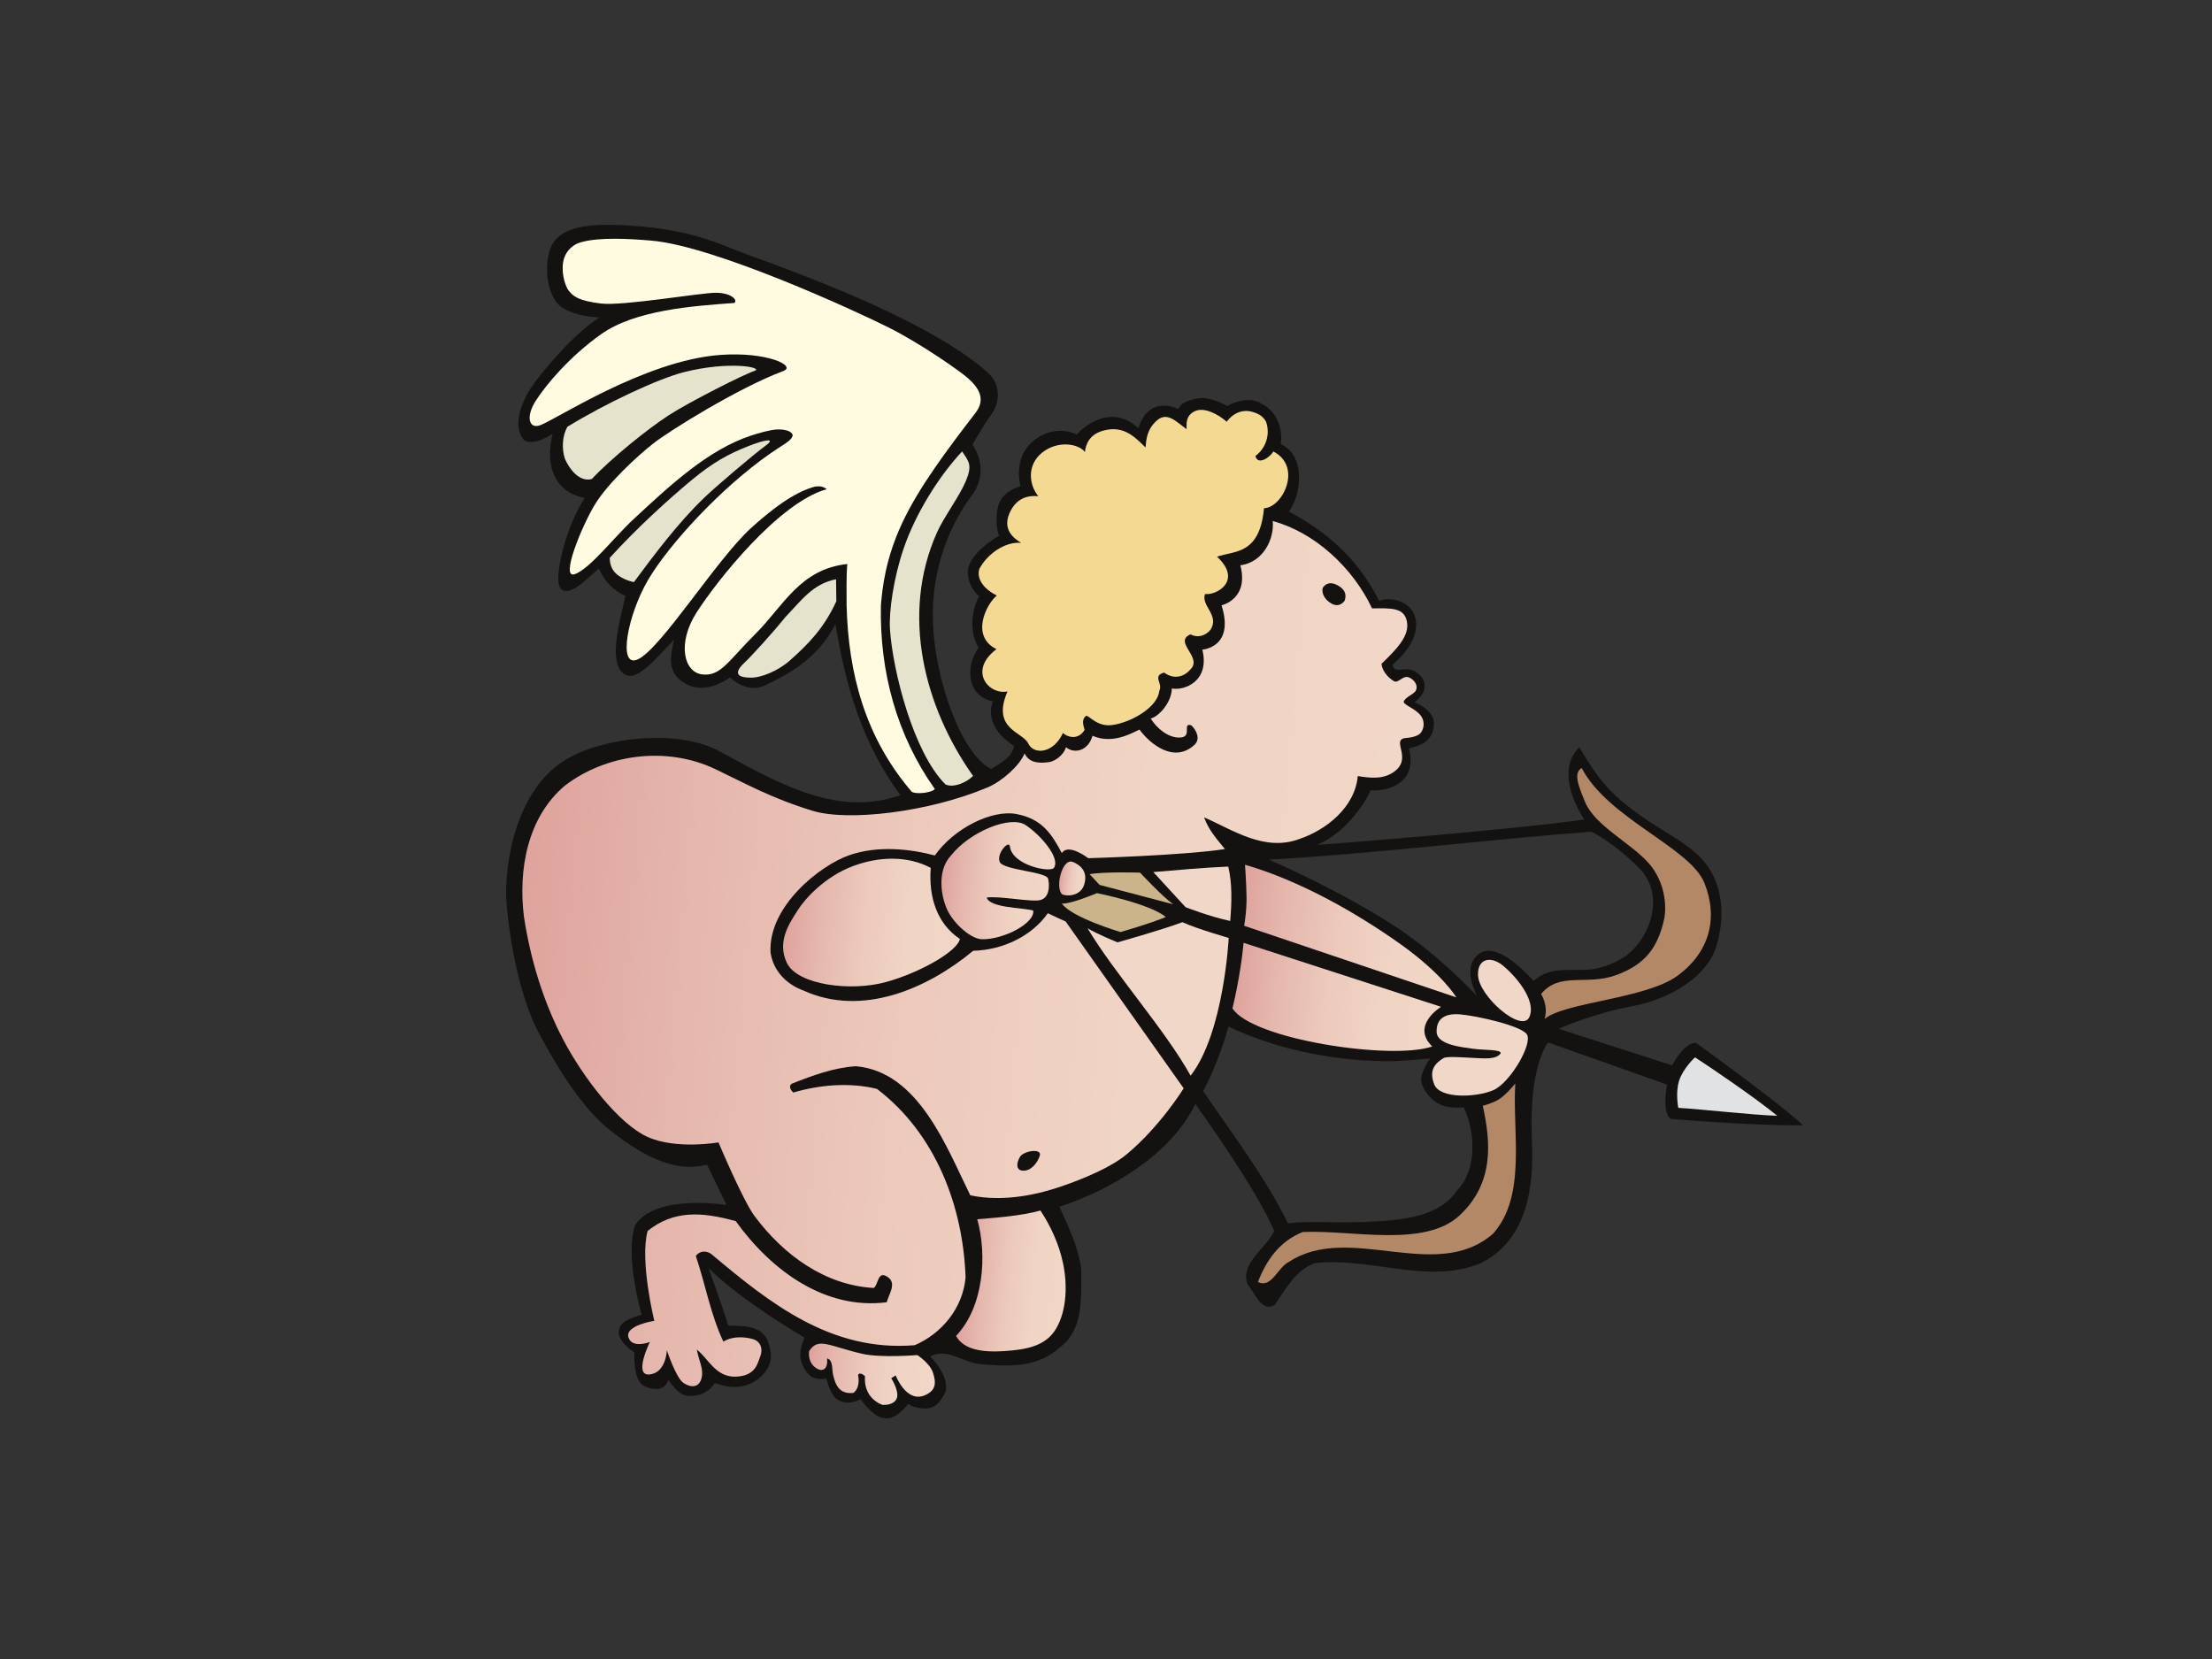 <?xml version="1.0" encoding="utf-8"?>
<!-- Generator: Adobe Illustrator 17.0.0, SVG Export Plug-In . SVG Version: 6.00 Build 0)  -->
<!DOCTYPE svg PUBLIC "-//W3C//DTD SVG 1.1//EN" "http://www.w3.org/Graphics/SVG/1.1/DTD/svg11.dtd">
<svg version="1.1" id="Layer_1" xmlns="http://www.w3.org/2000/svg" xmlns:xlink="http://www.w3.org/1999/xlink" x="0px" y="0px"
	 width="800px" height="600px" viewBox="0 0 800 600" enable-background="new 0 0 800 600" xml:space="preserve">
<rect x="0" y="0" width="800" height="600" fill="#333333" stroke="none"/>
<g>
	<path fill="#141111" d="M224.043,81.417c16.466,0.69,27.461,3.089,40.064,8.272c10.829,4.454,68.508,23.215,93.02,44.942
		c4.724,4.188,4.711,10.474,1.566,14.993c-3.581,5.146-7.014,11.183-7.014,11.183s6.905,8.808-0.313,18.505
		c-7.218,9.697-14.672,25.528-13.966,45.808c0.706,20.28,10.104,47.581,21.114,52.999c3.886-2.376,7.497-4.433,8.234-8.328
		c-7.832-4.923-9.611-11.534-7.627-16.114c-9.845-2.025-9.839-13.116-5.183-19.46c-3.483-5.454-2.609-13.708,0.195-18.61
		c-2.581-2.21-3.91-5.098-4.064-7.882c-0.865-7.288,11.27-13.969,11.27-13.969s-1.704-3.564-0.532-9.946
		c1.172-6.379,8.314-7.944,8.314-7.944s-3.611-11.791,6.736-17.893c7.379-4.355,13.56-0.815,13.56-0.815s10.954-12.684,22.321-2.276
		c3.418-11.284,12.555-7.911,14.332-6.924c1.015-1.883,2.608-3.058,7.213-3.87c4.601-0.809,10.554,2.753,10.554,2.753
		s7.212-4.334,12.641-0.724c6.442,3.337,7.389,10.668,6.717,14.472c9.523,4.395,7.161,19.021,2.955,24.402
		c13.996,7.563,24.869,16.992,32.639,32.33c3.709-1.656,11.683-0.039,13.076,6.112c1.39,6.148-2.272,11.653-8.208,17.01
		c1.039,4.309,5.37-1.099,9.997,3.886c4.629,4.987-2.114,9.668-2.114,9.668s7.55,2.624,7.048,8.367
		c-0.502,5.743-4.737,7.302-9.034,8.292c3.344,12.672-7.9,15.691-13.797,15.175c-3.37,6.837-10.01,15.761-19.504,19.759
		c0,0,67.093-5.058,96.767-9.198c-4.13-6.139-9.616-18.51-1.817-26.147c4.279,7.319,8.461,13.898,15.939,20.014
		c12.991,10.623,23.328,13.849,29.667,21.974c6.34,8.126,7.176,19.427,3.894,30.107c-3.282,10.68-16.28,18.943-30.611,21.605
		c-14.333,2.663-26.359,8.136-26.359,8.136l40.987,13.21c0,0,4.631-8.693,8.754-8.074c12.148,8.782,31.895,23.42,38.652,29.753
		c-9.418,0.221-30.477-0.837-47.914-2.314c-3.331-2.665-1.291-12.39-1.291-12.39l-43.037-15.256c0,0-7.073,8.416-5.85,35.144
		c0.786,17.117-1.589,36.303-18.565,44.725c-19.303,7.822-39.416-2.257-59.813-0.081c-7.352,2.525-10.759,9.758-14.811,15.343
		c-4.959,2.343-7.095-4.979-9.638-7.577c-2.885-7.78,6.674-12.888,9.617-19.362c-6.556-15.628-28.523-45.936-28.523-45.936
		c-8.722,18.254-30.804,31.238-49.15,37.16c3.315,7.421,7.022,14.879,7.906,22.877c-0.073,9.898,0.893,21.468-7.588,27.853
		c-7.763,7.245-17.662,7.176-28.278,6.248c-6.322-0.156-12.528-6.246-18.767-2.832c2.548,2.599,6.458,7.699,5.654,12.383
		c-1.492,3.431-3.494,6.572-7.695,6.459c-4.198-0.109-5.881-1.701-5.881-1.701s-4.659,6.383-9.078,5.139
		c-3.931-0.564-8.221-6.886-8.221-6.886s-3.844,2.691-8.239,0.298c-2.616-1.425-4.142-7.78-4.142-7.78s-1.935,0.878-5.078-0.445
		c-1.475-0.619-3.947-3.932-4.261-7.12c-0.357-3.598,1.545-7.08,1.545-7.08s-23.573-13.811-34.79-25.262
		c0,0,5.616,15.584,7.133,20.864c5.459,0.13,11.512-0.176,14.21,5.202c1.263,3.678,2.496,7.771-1.419,12.21
		c-3.913,4.436-9.97,6.222-17.628,3.344c-2.741,4.124-6.711,4.883-10.062,4.59c-3.349-0.294-6.714-5.707-6.714-5.707
		s-0.839,2.953-3.78,3.279c-1.125,0.124-5.305-0.291-6.743-2.688c-2.314-3.864-1.758-10.511-1.758-10.511s-6.943-4.21-5.49-8.424
		c0.31-3.541,8.08-5.196,8.08-5.196s-6.169-21.174-2.421-32.338c7.357-11.641,33.134-7.403,33.134-7.403l-7.108-14.626
		c-13,3.623-26.005-5.419-34.54-11.992c-10.368-7.994-19.542-22.876-26.43-35.929c-6.886-13.047-10.45-33.491-11.508-46.622
		c-1.061-13.131,3.13-40.961,21.447-51.915c13.479-8.063,39.113-10.927,54.319-3.656c19.689,10.438,42.573,25.117,66.698,16.529
		c-13.82-18.639-19.896-39.769-23.51-61.873c-5.714,10.985-14.162,16.948-25.723,22.274c-6.601,2.989-12.398-2.984-12.398-2.984
		s-8.372,6.441-15.829,2.415c-7.455-4.029-5.63-10.413-4.375-16.111c-6.146,6.115-14.048,16.821-18.861,11.817
		c-4.815-5-0.742-18.682,1.223-27.623c-3.948-1.797-7.383-4.753-9.569-9.885c0,0-4.12,3.65-6.395,5.561
		c-2.275,1.91-7.389,4.841-8.204-0.296c-0.816-5.135,2.86-20.641,9.432-30.736c-17.539-3.843-11.548-23.291-11.548-23.291
		s-6.63,4.664-10.388,2.353c-3.945-4.701-1.389-11.878,1.054-16.544c2.443-4.665,15.719-21.208,26.201-27.816
		c-3.539-0.309-7.684-0.489-12.922-3.269c-5.237-2.783-7.318-12.961-5.198-20.503C200.931,82.939,209.709,80.818,224.043,81.417z
		 M458.886,310.897c0,0,21.728,9.194,42.717,22.235c12.859,7.992,24.264,18.339,32.572,27.084c-2.142-4.317-4.257-11.184,0.37-14.97
		c5.552-4.546,14.092,3.061,20.15,9.522c5.953-5.452,12.86-3.514,20.339-4.13c4.428-0.367,10.017-2.762,13.116-5.031
		c8.336-6.097,14.591-21.812,4.5-31.833c-9.668-9.598-17.143-12.988-17.143-12.988C536.825,303.74,497.504,308.728,458.886,310.897z
		 M444.31,371.26c-2.292,8.119-5.373,16.167-9.172,23.363c10.881,16.007,22.617,31.29,30.677,47.843
		c6.678-1.003,15.514-0.09,27.116-0.513c14.504-0.531,27.578-1.788,34.155-11.555c7.406-7.673,6.326-21.6,2.297-29.875
		c-5.516,0.361-8.724-0.489-11.545-3.119c-2.818-2.631-4.318-5.904-3.711-8.247c0.605-2.347,1.936-4.919,3.178-6.345
		c-5.706,0.506-11.547,1.087-17.387,0.97C480.412,383.395,460.697,379.097,444.31,371.26z"/>
	<path fill="#FFFBE0" d="M210.157,87.597c-4.158,1.183-5.709,4.367-6.189,5.931c-1.255,4.105,0.172,9.67,1.757,11.643
		c1.587,1.972,3.455,3.625,11.604,4.599c8.146,0.976,36.476-3.997,41.815-3.889c5.339,0.108,7.743,2.61,6.458,3.688
		c-15.217,1.119-35.839,2.555-48.174,11.281c-11.574,8.188-20.078,18.481-23.658,24.076c-3.58,5.594-2.596,10.15,1.343,8.951
		c5.146-1.567,37.817-23.496,65.342-25.511c17.015-1.245,27.73,3.979,22.826,5.819c-16.112,6.042-41.068,21.527-46.993,26.182
		c-5.925,4.655-16.335,14.32-21.035,21.929c-4.7,7.609-12.94,27.561-7.258,25.316c5.685-2.246,13.896-13.129,21.277-19.984
		c13.236-12.287,26.85-24.927,42.133-30.017c3.078-1.025,7.187-2.177,9.561-2.283c2.373-0.104,4.609,0.356,5.474,1.483
		c0.864,1.125-1.071,2.682-2.35,3.547c-1.276,0.864-3.659,2.353-5.444,3.599c-18.114,12.624-36.81,33.111-44.249,45.753
		c-7.435,12.645-11.098,32.035-3.784,28.787c8.345-3.7,28.731-36.439,41.035-47.55c12.303-11.111,18.581-13.554,22.142-14.691
		c3.564-1.135,5.154,0.671,5.154,0.671c-17.454,4.923-39.833,33.342-46.993,44.531c-7.16,11.189-4.649,21.699,2.039,22.459
		c6.684,0.762,9.37-4.864,19.33-14.78c9.96-9.917,16.002-23.343,33.114-25.155c-0.403,4.608-0.235,10.206-0.252,14.96
		c0.622,24.614,6.681,47.735,23.579,67.436c1.505,0.923,7.008,0.442,8.326-1.023c-13.759-19.427-20.018-42.399-19.499-66.518
		c0.551-6.291,1.616-16.626,7.657-29.604c6.042-12.979,16.335-26.629,26.549-39.903c3.992-5.188,0.896-9.353-2.772-12.601
		c-2.767-2.444-16.745-12.306-28.595-18.268c-11.844-5.962-62.986-29.479-85.819-31.439
		C228.186,86.383,216.905,85.677,210.157,87.597z"/>
	<path fill="#F4D993" d="M443.636,152.519c-2.944-2.632-8.129-5.455-11.556-3.783c-3.428,1.672-2.889,4.663-2.941,6.48
		c-3.724-2.705-7.02-6.424-10.721-3.155c-3.703,3.267-3.877,7.026-4.118,9.778c-4.01-3.958-7.9-7.945-14.939-6.19
		c-5.464,1.363-6.667,5.11-6.994,7.837c-2.123-2.958-9.689-4.391-15.434,0.188c-5.738,4.577-4.714,11.85-1.414,15.772
		c-3.928-0.344-8.08,0.717-10.448,6.216c-2.365,5.497,0.948,8.677,4.218,10.664c-5.9-0.515-12.241,4.084-15.08,9.382
		c-1.099,3.466,1.353,7.188,6.283,9.659c-3.849,3.23-9.57,14.729-0.11,19.405c-10.31,7.786-2.884,16.636,3.986,15.307
		c-5.899,13.67,5.514,14.566,7.528,18.817c2.014,4.251,9.175,3.58,12.531-3.805c1.343,1.343,5.371,2.909,7.832-1.118
		c-0.385-1.524-1.343-3.805,0.671-5.147c1.463,0.463,4.235,4.182,9.534,3.364c7.27-1.124,16.317-6.678,16.815-12.363
		c1.421-2.651-2.696-5.387,1.765-6.581c2.544,1.93,6.572,2.602,9.929-1.65c3.357-4.252-6.572-9.547-0.402-12.175
		c2.649,1.421,5.507,0.482,7.286-1.741c3.23-5.264-3.605-8.635-2.047-12.854c4.114,0.588,13.736-4.782,4.35-13.485
		c6.137-2.238,15.428-0.472,16.98-17.531c6.755-0.203,14.037-15.034,3.37-20.536c-0.97,1.921-5.6,5.286-6.472,1.646
		c3.813-2.835,5.44-7.845,3.855-12.343c-1.007-2.07-2.903-3.027-4.838-3.593C449.194,147.856,445.876,149.545,443.636,152.519z"/>
	<path fill="#E5E3CC" d="M205.196,154.345c-1.885,3.402-2.1,8.038-0.836,11.714c1.655,3.71,5.211,8.377,9.672,7.186
		c7.039-7.508,20.154-18.078,27.694-22.975c7.54-4.897,27.177-14.82,31.037-16.086c3.86-1.265-8.952-3.804-25.551,0.448
		C238.19,136.943,219.628,145.536,205.196,154.345z"/>
	<path fill="#E5E3CC" d="M326.743,198.582c-3.526,10.427-5.317,22.556-4.866,29.119c1.019,14.859,8.397,44.329,20.033,55.965
		c2.651,1.419,7.696-0.582,9.995-3.061c-17.629-24.914-26.245-58.387-13.067-87.945c2.625-5.889,7.997-12.827,10.458-18.645
		c2.461-5.818,1.104-7.134-1.343-10.741C339.897,171.866,331.205,185.384,326.743,198.582z"/>
	<path fill="#E5E3CC" d="M249.938,173.793c-8.056,6.713-19.468,17.006-29.403,27.949c-0.011,2.531,0.836,4.926,3.431,6.632
		c2.594,1.703,5.298,2.15,5.298,2.15c7.429-10.003,15.812-21.253,25.372-30.465c4.304-4.149,18.127-15.889,22.154-18.798
		c4.028-2.909,0.223-2.461-6.49,0.224C263.588,164.17,257.993,167.08,249.938,173.793z"/>
	
		<linearGradient id="SVGID_1_" gradientUnits="userSpaceOnUse" x1="-35.597" y1="327.268" x2="284.162" y2="327.268" gradientTransform="matrix(-0.996 -0.087 -0.087 0.996 499.534 28.984)">
		<stop  offset="0" style="stop-color:#F1D7C7"/>
		<stop  offset="0.3" style="stop-color:#F0D4C4"/>
		<stop  offset="0.56" style="stop-color:#ECC9BB"/>
		<stop  offset="0.804" style="stop-color:#E5B7AD"/>
		<stop  offset="1" style="stop-color:#DEA39C"/>
	</linearGradient>
	<path fill="url(#SVGID_1_)" d="M460.3,188.444c0.629,6.395-3.37,14.886-11.7,16.012c3.183,12.301-6.811,14.457-6.811,14.457
		c4.847,15.299-6.95,16.031-6.95,16.031c2.846,11.576-6.698,14.945-11.028,14.038c-0.073,5.113-4.845,10.316-7.665,10.859
		c2.083,3.352,6.307,7.189,10.767,6.894c4.459-0.294,0.481-5.503,3.945-4.406c1.834,1.744,3.525,5.059,0.955,7.213
		c-7.299,6.496-15.834-0.421-19.707-5.685c-3.663,1.794-10.107,5.229-16.977,2.25c-1.64,5.61-6.676,6.594-9.585,4.132
		c-1.119,3.357-4.42,5.124-6.042,5.37c-3.867,0.588-7.384,0.224-8.951-3.133c-1.791,4.476-8.221,10.122-13.317,12.277
		c-21.329,9.01-50.554,12.421-63.38,8.476c-15.102-4.644-24.244-9.875-35.121-15.056c-17.733-8.45-39.541-5.438-54.4,5.938
		c-13.68,11.482-16.938,30.61-14.84,47.432c2.287,15.009,6.857,30.521,14.243,44.539c7.234,13.729,19.955,30.24,30.3,35.023
		c10.342,4.78,25.821,2.059,25.821,2.059s8.792,20.953,13.084,26.704c10.485,14.048,25.447,24.964,43.067,25.944
		c1.675-1.043,1.369-6.617,5.093-3.915c3.367,2.274,0.24,6.361-0.398,9.08c-22.039,2.826-41.542-11.161-54.609-29.341
		c-12.442-3.441-22.5-3.948-31.871,3.552c-2.929,10.834,2.418,32.5,2.418,32.5s-10.646,1.645-9.361,5.933
		c1.288,4.282,7.762,1.723,7.762,1.723s-6.102,12.369-0.097,11.742c6.007-0.622,6.235-8.76,6.235-8.76s3.305,10.072,6.057,11.878
		c2.753,1.807,5.664,1.624,6.492-1.811c0.832-3.43-0.927-5.912-1.707-10.283c4.086,3.13,6.8,10.017,14.038,9.777
		c7.235-0.237,7.861-4.72,8.899-7.305c1.038-2.589,0.245-5.45-2.708-6.293c-2.952-0.832-7.283-1.153-10.633,0.928
		c-4.678-9.917-6.502-20.771-9.969-30.984c1.355-1.858,3.748-2.045,5.61-0.696c21.037,17.688,43.249,35.478,73.574,32.975
		c9.883-4.277,17.426-13.525,18.388-24.535c-0.911-25.827-10.894-52.055-32.069-68.17c-10.082-2.463-20.867-1.43-30.22,1.32
		c-1.115-0.889-1.759-2.532-0.515-3.215c7.386-2.919,15.167-5.805,23.134-6.296c22.803,1.994,32.946,29.698,41.365,46.68
		c12.447,2.674,25.301-0.58,33.098-3.272c7.797-2.691,17.685-6.756,23.469-11.564c12.125-10.064,20.611-23.852,20.611-23.852
		l-42.688-60.34c0,0-4.548-2.027-6.443-2.984c-5.727,8.203-16.267,13.323-26.986,13.573c-16.569,13.723-40.217,24.11-61.538,14.322
		c-5.763-2.092-10.771-6.869-11.759-13.691c-0.913-16.717,17.984-31.549,28.421-35.174c10.443-3.626,22.099-2.281,31.003,0.081
		c6.789-9.707,20.606-16.777,29.731-14.95c9.128,1.827,12.518,7.187,16.198,14.093c2.313-3.758,9.555,1.846,9.555,1.846
		s34.962-1.015,49.43-3.313c-2.564-3.163-5.953-6.864-7.539-11.465c10.303,4.469,21.875,12.613,34.578,7.78
		c9.384-3.14,20.004-11.322,21.001-22.723c4.685,0.805,9.399,1.217,13.214-1.617c6.77-4.957-1.466-11.529,4.16-12.151
		c0,0,4.248-0.134,5.552-2.048c1.297-1.911,1.136-4.387-0.177-6.094c-2.094-2.716-6.89-3.971-6.023-5.288
		c1.636-2.491,5.221-2.421,4.448-5.692c-0.321-1.369-2.294-3.038-3.591-2.949c-1.802,0.126-3.148,2.312-4.491,1.535
		c-1.983-1.15-4.211-3.5-4.516-6.272c5.397-5.217,10.208-10.085,9.211-15.235c-0.995-5.15-5.525-4.91-12.622-4.821
		C489.205,205.16,475.392,192.537,460.3,188.444z"/>
	<path fill="#141111" d="M478.392,212.607c-0.598,2.327,1.196,4.463,2.7,5.386c1.862,1.353,3.861,1.132,5.211-0.731
		c1.063-3.077-0.822-4.795-3.05-5.836C481.022,210.387,479.317,211.104,478.392,212.607z"/>
	<path fill="#E5E3CC" d="M284.081,223.128c-4.448,5.552-12.434,14.315-14.732,16.435c-2.294,2.12-5.139,5.671,2.684,5.512
		c3.141-0.064,9.175-2.249,13.626-6.195c6.639-5.88,12.424-11.784,16.816-21.452l-0.102-7.933
		C293.912,211.13,289.741,217.283,284.081,223.128z"/>
	<path fill="#B38867" d="M573.306,290.15c3.568,8.508,16.5,14.723,22.972,22.036c5.906,6.675,6.636,15.652,5.51,20.555
		c-2.357,10.277-6.991,16.21-17.504,19.99c-10.516,3.78-20.274-1.369-26.928,6.762c0,0,2.733,4.179,1.265,9.01
		c7.585-6.127,36.665-7.237,48.104-15.635c11.44-8.4,14.83-20.673,9.702-33.506c-5.127-12.833-34.894-23.332-44.39-41.594
		C569.116,279.493,570.559,283.601,573.306,290.15z"/>
	
		<linearGradient id="SVGID_2_" gradientUnits="userSpaceOnUse" x1="92.755" y1="300.477" x2="133.243" y2="300.477" gradientTransform="matrix(-0.996 -0.087 -0.087 0.996 499.534 28.984)">
		<stop  offset="0" style="stop-color:#F1D7C7"/>
		<stop  offset="0.3" style="stop-color:#F0D4C4"/>
		<stop  offset="0.56" style="stop-color:#ECC9BB"/>
		<stop  offset="0.804" style="stop-color:#E5B7AD"/>
		<stop  offset="1" style="stop-color:#DEA39C"/>
	</linearGradient>
	<path fill="url(#SVGID_2_)" d="M343.952,309.397c-5.235,5.484-3.614,15.045-1.249,19.905c2.369,4.862,8.481,10.319,12.46,10.391
		c7.781,0.14,19.157-5.782,18.522-10.378c-3.804-1.119-15.664-0.895-16.841-4.708c4.757-0.662,16.282,1.769,19.471,0.889
		c3.188-0.88,3.353-5.062,2.766-7.671c-0.587-2.613-16.192-3.091-17.507-6.094c-1.315-3.003,3.358-8.089,3.66-5.623
		c0.843,6.871,14.714,9.627,15.96,7.734c2.337-3.549-4.799-11.846-10.302-15.467C365.391,294.753,350.636,300.87,343.952,309.397z"
		/>
	<path fill="#F1D7C7" d="M417.109,315.399l11.665,12.695c0,0,8.485,3.341,16.144,4.988c0.584-6.684,0.752-13.599-0.696-19.669
		C435.076,313.801,426.285,314.616,417.109,315.399z"/>
	
		<linearGradient id="SVGID_3_" gradientUnits="userSpaceOnUse" x1="-55.948" y1="307.537" x2="24.36" y2="307.537" gradientTransform="matrix(-0.996 -0.087 -0.087 0.996 499.534 28.984)">
		<stop  offset="0" style="stop-color:#F1D7C7"/>
		<stop  offset="0.3" style="stop-color:#F0D4C4"/>
		<stop  offset="0.56" style="stop-color:#ECC9BB"/>
		<stop  offset="0.804" style="stop-color:#E5B7AD"/>
		<stop  offset="1" style="stop-color:#DEA39C"/>
	</linearGradient>
	<path fill="url(#SVGID_3_)" d="M450.83,324.411c0.079,5.22-0.864,10.411-0.864,10.411l76.726,25.891c0,0-4.889-8.432-20.608-19.553
		c-15.715-11.12-35.984-22.67-55.812-28.415C450.272,312.744,450.749,319.19,450.83,324.411z"/>
	
		<linearGradient id="SVGID_4_" gradientUnits="userSpaceOnUse" x1="81.469" y1="297.468" x2="90.735" y2="297.468" gradientTransform="matrix(-0.996 -0.087 -0.087 0.996 499.534 28.984)">
		<stop  offset="0" style="stop-color:#F1D7C7"/>
		<stop  offset="0.3" style="stop-color:#F0D4C4"/>
		<stop  offset="0.56" style="stop-color:#ECC9BB"/>
		<stop  offset="0.804" style="stop-color:#E5B7AD"/>
		<stop  offset="1" style="stop-color:#DEA39C"/>
	</linearGradient>
	<path fill="url(#SVGID_4_)" d="M384.063,323.379c1.505,0.924,6.629,0.789,7.971-3.239c1.343-4.028-0.265-6.864-4.045-8.402
		C384.207,310.199,381.516,320.775,384.063,323.379z"/>
	<path fill="#CBB48A" d="M397.689,320.039l26.627,7.016c-4.022-2.876-12.003-11.454-12.003-11.454s-12.911-0.391-18.247,0.556
		L397.689,320.039z"/>
	
		<linearGradient id="SVGID_5_" gradientUnits="userSpaceOnUse" x1="124.745" y1="319.596" x2="188.254" y2="319.596" gradientTransform="matrix(-0.996 -0.087 -0.087 0.996 499.534 28.984)">
		<stop  offset="0" style="stop-color:#F1D7C7"/>
		<stop  offset="0.3" style="stop-color:#F0D4C4"/>
		<stop  offset="0.56" style="stop-color:#ECC9BB"/>
		<stop  offset="0.804" style="stop-color:#E5B7AD"/>
		<stop  offset="1" style="stop-color:#DEA39C"/>
	</linearGradient>
	<path fill="url(#SVGID_5_)" d="M308.386,313.271c-10.023,3.787-17.191,11.644-19.897,15.947c-2.703,4.302-7.727,11.19-3.878,19.091
		c3.847,7.9,23.06,10.396,35.819,6.858c12.759-3.541,25.958-11.292,26.727-15.583c-8.232-5.469-11.362-15.072-10.547-25.707
		C328.066,309.327,317.637,309.778,308.386,313.271z"/>
	<path fill="#CBB48A" d="M384.031,326.779c3.519,5.065,21.202,10.309,21.202,10.309s11.047-3.144,16.396-5.45
		c-5.911-4.875-24.917-8.625-24.917-8.625S387.179,327.055,384.031,326.779z"/>
	<path fill="#F1D7C7" d="M404.189,340.812c0,0-7.455-2.993-10.864-5.091c10.024,16.724,28.03,36.662,37.273,53.318
		c12.083-15.52,13.784-49.828,13.784-49.828s-11.401-3.241-16.732-5.688C419.872,336.404,404.189,340.812,404.189,340.812z"/>
	<path fill="#F1D7C7" d="M534.534,352.522c0.127,7.795,15.962,21.361,18.604,15.261c2.642-6.098-5.229-15.016-9.563-18.561
		C539.247,345.678,534.438,346.559,534.534,352.522z"/>
	
		<linearGradient id="SVGID_6_" gradientUnits="userSpaceOnUse" x1="-50.768" y1="332.469" x2="24.362" y2="332.469" gradientTransform="matrix(-0.996 -0.087 -0.087 0.996 499.534 28.984)">
		<stop  offset="0" style="stop-color:#F1D7C7"/>
		<stop  offset="0.3" style="stop-color:#F0D4C4"/>
		<stop  offset="0.56" style="stop-color:#ECC9BB"/>
		<stop  offset="0.804" style="stop-color:#E5B7AD"/>
		<stop  offset="1" style="stop-color:#DEA39C"/>
	</linearGradient>
	<path fill="url(#SVGID_6_)" d="M445.728,364.682c7.106,11.266,57.557,18.848,72.261,13.796c-7.873-7.69,3.204-14.347,3.204-14.347
		l-71.439-23.15C449.134,348.076,447.421,357.874,445.728,364.682z"/>
	<path fill="#F1D7C7" d="M528.107,366.862c-5.597-0.472-8.65,1.609-8.54,6.32c0.11,4.708,9.167,5.534,13.148,6.11
		c3.987,0.57,10.513,0.178,9.982,1.717c-1.603,2.159-5.542,1.826-9.515,1.62c-4.929-0.258-9.957-0.662-11.152,0.073
		c-2.918,1.804-5.387,4.257-3.312,9.504c2.071,5.247,15.158,4.738,21.341,2.078c6.185-2.658,14.463-17.047,12.113-20.255
		C549.822,370.82,533.703,367.332,528.107,366.862z"/>
	<path fill="#E1E2E3" d="M607.276,390.841c-1.402,4.416-0.294,9.829-0.294,9.829c9.095,0.534,26.409,2.57,35.784,2.869
		c-7.794-6.426-24.673-17.89-29.746-21.139C613.019,382.399,608.674,386.422,607.276,390.841z"/>
	<path fill="#B38867" d="M541.751,397.795c-2.507,1.443-5.483,2.114-5.483,2.114c2.832,12.924,4.282,27.875-8.4,39.668
		c-12.681,11.801-38.809,5.188-56.707,5.996c-8.206,3.244-13.127,10.034-16.208,18.088c4.935,2.416,7.094-5.285,11.231-7.299
		c21.852-14.329,53.195,7.829,73.784-10.178c12.278-13.587,6.937-37.015,8.059-54.351
		C548.026,391.834,544.717,396.091,541.751,397.795z"/>
	<path fill="#141111" d="M368.89,418.395c-1.304,2.207-1.58,4.896,1.139,5.001c2.718,0.108,5.102-2.581,6.02-5.415
		C376.969,415.145,370.191,416.192,368.89,418.395z"/>
	
		<linearGradient id="SVGID_7_" gradientUnits="userSpaceOnUse" x1="75.489" y1="444.183" x2="113.622" y2="444.183" gradientTransform="matrix(-0.996 -0.087 -0.087 0.996 499.534 28.984)">
		<stop  offset="0" style="stop-color:#F1D7C7"/>
		<stop  offset="0.3" style="stop-color:#F0D4C4"/>
		<stop  offset="0.56" style="stop-color:#ECC9BB"/>
		<stop  offset="0.804" style="stop-color:#E5B7AD"/>
		<stop  offset="1" style="stop-color:#DEA39C"/>
	</linearGradient>
	<path fill="url(#SVGID_7_)" d="M353.44,440.958c3.619,12.999,2.37,31.59-7.671,42.202c2.735,4.988,9.473,6.003,17.443,5.482
		c7.966-0.521,15.152-1.777,18.873-8.337c3.72-6.554,4.02-15.681,2.366-23.502c-1.439-6.787-4.416-13.331-8.156-18.995
		C368.992,439.816,359.864,440.413,353.44,440.958z"/>
	
		<linearGradient id="SVGID_8_" gradientUnits="userSpaceOnUse" x1="119.784" y1="482.913" x2="166.094" y2="482.913" gradientTransform="matrix(-0.996 -0.087 -0.087 0.996 499.534 28.984)">
		<stop  offset="0" style="stop-color:#F1D7C7"/>
		<stop  offset="0.3" style="stop-color:#F0D4C4"/>
		<stop  offset="0.56" style="stop-color:#ECC9BB"/>
		<stop  offset="0.804" style="stop-color:#E5B7AD"/>
		<stop  offset="1" style="stop-color:#DEA39C"/>
	</linearGradient>
	<path fill="url(#SVGID_8_)" d="M292.611,488.723c-0.138,1.572-0.063,4.328,2.573,6.072c2.642,1.74,4.317-0.09,3.938-3.523
		c2.195,0.615,1.71,3.815,2.149,5.802c0.8,3.613,2.164,7.26,7.329,6.689c1.142-0.627,2.465-2.922,1.731-6.481
		c0.672-1.367,2.519,0.454,2.519,0.454s-1.107,7.351,6.196,10.337c1.966,0.173,4.787-0.378,5.387-2.697
		c0.635-2.716-2.109-6.927-2.109-6.927l1.606-1.025c0,0,3.779,9.987,10.465,7.231c4.411-1.817,4.104-4.91,3.006-8.267
		c-1.104-3.353-5.617-6.306-5.617-6.306s-13.223,1.099-19.97-0.466C299.724,486.815,295.841,483.455,292.611,488.723z"/>
</g>
</svg>

